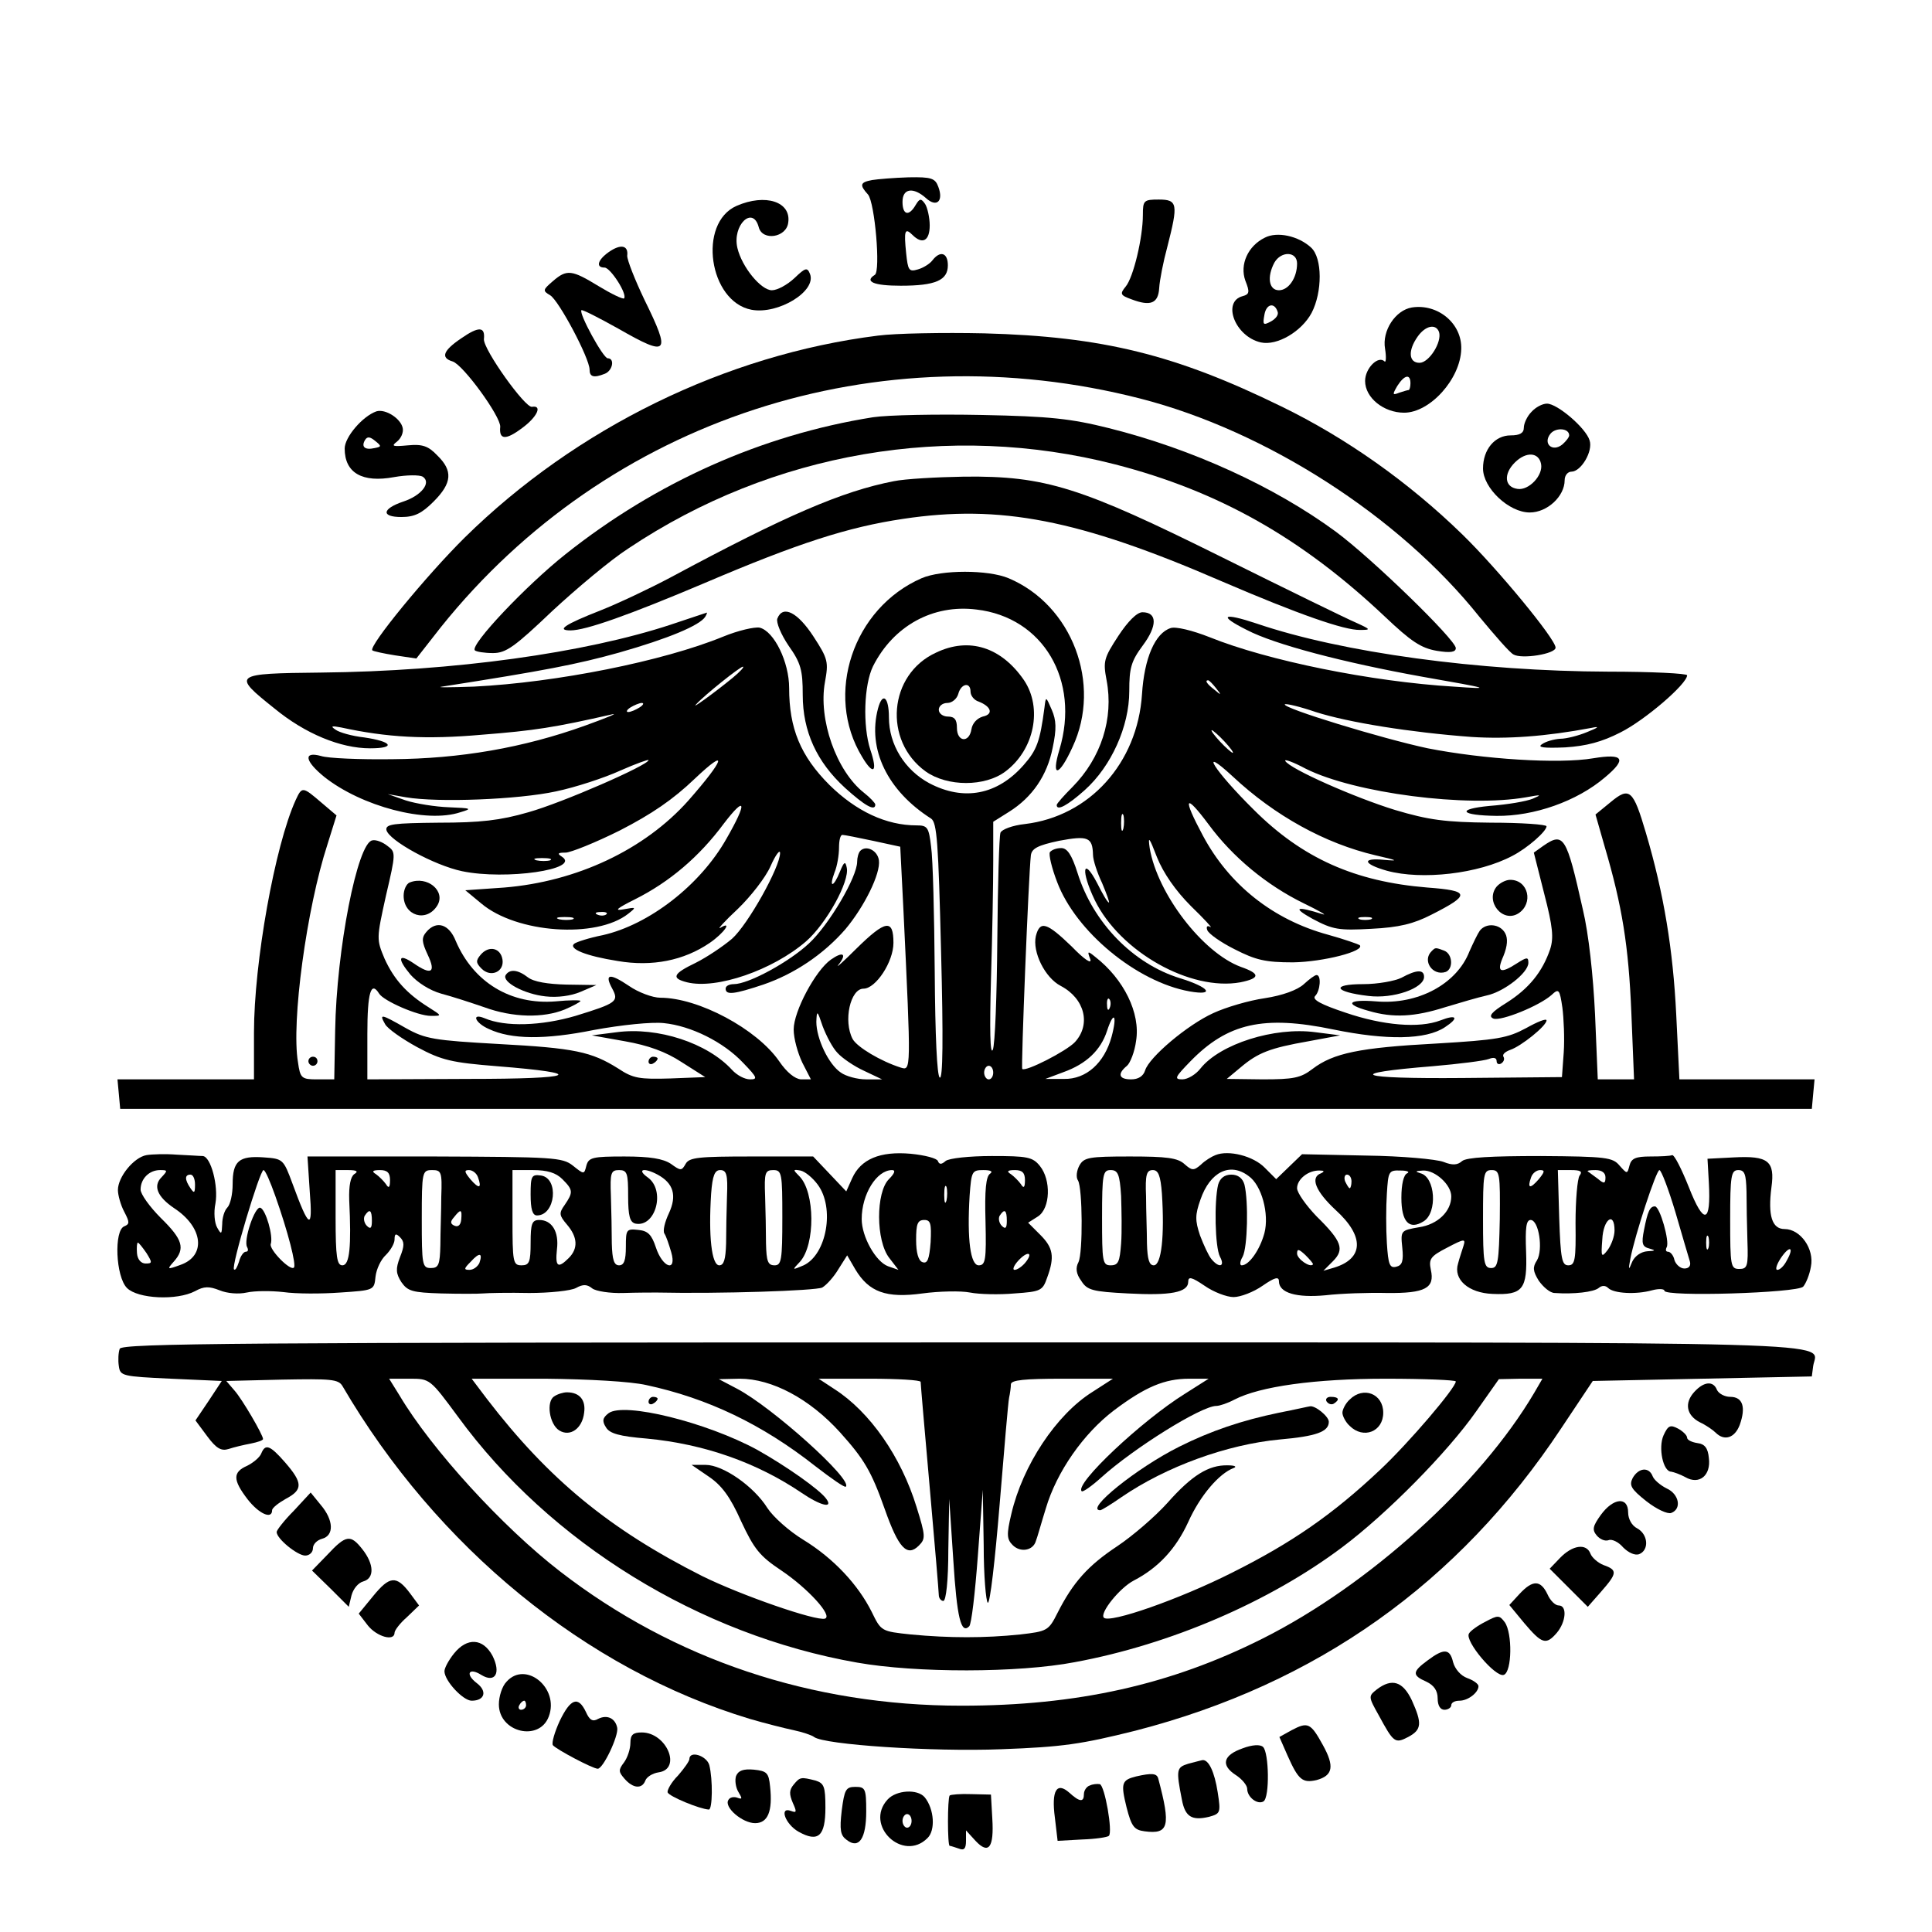 <?xml version="1.0" standalone="no"?>
<!DOCTYPE svg PUBLIC "-//W3C//DTD SVG 20010904//EN"
 "http://www.w3.org/TR/2001/REC-SVG-20010904/DTD/svg10.dtd">
<svg version="1.0" xmlns="http://www.w3.org/2000/svg"
 width="426pt" height="426pt" viewBox="0 0 426 426"
 preserveAspectRatio="xMidYMid meet">
<g transform="translate(0,426) scale(0.1,-0.1)"
fill="#000000" stroke="none">
<path d="M1923 3863 c-27 -5 -28 -11 -9 -32 15 -18 28 -169 15 -177 -24 -15
-2 -24 57 -24 77 0 104 12 104 45 0 28 -17 33 -34 11 -6 -8 -21 -17 -32 -20
-20 -6 -22 -2 -26 36 -5 49 -3 57 14 40 22 -22 38 -13 38 21 0 17 -5 39 -10
47 -9 13 -12 13 -21 -2 -15 -26 -29 -22 -29 7 0 30 24 33 52 8 23 -21 39 -7
27 25 -7 19 -15 22 -66 21 -32 -1 -68 -4 -80 -6z"/>
<path d="M1624 3806 c-86 -38 -61 -211 33 -229 59 -11 144 41 129 79 -6 15
-10 14 -34 -9 -16 -15 -38 -27 -50 -27 -24 0 -66 51 -76 93 -12 50 34 95 47
46 8 -31 61 -23 65 10 7 46 -50 65 -114 37z"/>
<path d="M2520 3786 c0 -50 -21 -138 -38 -158 -13 -16 -12 -19 13 -28 42 -16
59 -9 61 25 1 17 9 58 18 91 24 94 23 104 -19 104 -33 0 -35 -2 -35 -34z"/>
<path d="M2789 3736 c-37 -18 -56 -59 -43 -95 10 -25 9 -30 -6 -34 -46 -12
-17 -89 40 -102 36 -8 90 24 112 65 24 46 24 121 -1 144 -28 26 -75 36 -102
22z m71 -57 c0 -32 -19 -59 -40 -59 -22 0 -27 29 -10 61 15 26 50 25 50 -2z
m-43 -106 c3 -7 -4 -16 -15 -22 -17 -9 -18 -7 -14 15 4 24 22 28 29 7z"/>
<path d="M1342 3704 c-24 -17 -29 -34 -9 -34 13 0 51 -59 43 -68 -3 -2 -28 10
-56 27 -59 36 -70 38 -101 11 -22 -19 -23 -21 -6 -31 19 -11 87 -139 87 -164
0 -16 9 -19 34 -9 17 7 22 34 6 34 -10 0 -64 99 -58 106 2 2 39 -17 82 -41
110 -63 116 -56 57 64 -21 44 -38 87 -38 97 3 23 -14 27 -41 8z"/>
<path d="M3113 3582 c-36 -6 -66 -51 -59 -91 3 -18 2 -31 -1 -28 -14 14 -43
-15 -43 -43 0 -37 41 -70 86 -70 57 0 124 74 126 140 2 57 -52 101 -109 92z
m60 -54 c7 -22 -22 -68 -43 -68 -24 0 -26 27 -4 58 17 24 40 29 47 10z m-63
-113 c0 -8 -2 -15 -4 -15 -2 0 -12 -3 -21 -6 -15 -6 -15 -4 -4 15 16 25 29 27
29 6z"/>
<path d="M1017 3514 c-40 -27 -46 -43 -19 -51 23 -7 106 -121 105 -144 -3 -29
12 -30 48 -3 33 24 46 51 22 47 -15 -3 -107 126 -106 149 3 28 -11 29 -50 2z"/>
<path d="M1936 3520 c-336 -42 -666 -204 -911 -445 -84 -83 -213 -240 -204
-249 2 -2 25 -7 50 -11 l47 -7 54 69 c368 459 962 653 1543 504 276 -71 570
-259 747 -481 34 -41 67 -79 75 -83 18 -11 93 1 93 15 0 19 -129 175 -205 249
-118 115 -256 213 -400 283 -233 114 -394 154 -655 161 -91 2 -196 0 -234 -5z"/>
<path d="M3377 3352 c-10 -10 -17 -26 -17 -35 0 -12 -9 -17 -29 -17 -35 0 -61
-31 -61 -73 0 -43 57 -97 103 -97 39 0 77 36 77 71 0 11 7 19 15 19 21 0 48
45 40 69 -8 27 -71 81 -94 81 -10 0 -25 -8 -34 -18z m83 -52 c0 -4 -7 -13 -15
-20 -22 -18 -44 2 -26 24 12 14 41 12 41 -4z m-62 -63 c5 -25 -27 -59 -52 -55
-29 4 -31 33 -6 58 25 25 53 23 58 -3z"/>
<path d="M830 3353 c-31 -11 -70 -57 -70 -82 0 -54 39 -76 109 -63 28 5 56 5
63 1 20 -13 -3 -42 -43 -55 -47 -16 -49 -34 -4 -34 29 0 45 8 71 34 41 41 43
68 8 102 -20 21 -33 25 -65 22 -33 -3 -37 -2 -24 8 9 7 15 20 13 30 -4 21 -38
43 -58 37z m-4 -81 c-22 -5 -30 3 -21 18 5 8 11 7 22 -2 15 -12 14 -13 -1 -16z"/>
<path d="M1925 3340 c-245 -39 -478 -143 -678 -302 -87 -69 -211 -200 -200
-212 3 -3 21 -6 40 -6 29 0 48 14 131 93 54 50 129 113 168 138 317 212 707
279 1073 185 229 -59 412 -163 595 -336 57 -54 79 -69 114 -75 30 -5 42 -3 42
6 0 18 -185 198 -265 257 -135 99 -316 182 -500 228 -84 21 -130 26 -280 29
-99 2 -207 0 -240 -5z"/>
<path d="M1971 3199 c-114 -22 -239 -76 -492 -212 -47 -25 -117 -58 -155 -73
-79 -31 -98 -44 -66 -44 33 0 127 33 297 105 204 87 315 123 437 141 213 32
386 -1 700 -137 172 -74 273 -109 307 -108 24 0 24 1 -9 16 -19 8 -152 73
-295 144 -312 155 -390 180 -569 178 -61 -1 -131 -5 -155 -10z"/>
<path d="M2032 2985 c-151 -66 -215 -256 -131 -394 25 -42 35 -34 18 16 -17
53 -14 143 6 184 45 89 132 137 228 125 147 -17 229 -156 183 -309 -19 -63 -1
-60 29 6 65 139 -1 313 -141 372 -45 19 -148 19 -192 0z"/>
<path d="M1480 2883 c-191 -63 -480 -103 -772 -106 -195 -2 -197 -4 -103 -79
68 -56 146 -88 211 -88 58 0 49 15 -13 24 -27 3 -55 11 -63 17 -12 8 -9 9 12
5 101 -22 187 -27 311 -16 115 9 160 16 287 45 14 3 -13 -8 -60 -25 -136 -49
-276 -73 -425 -74 -71 -1 -142 2 -157 7 -40 11 -36 -11 7 -46 82 -65 225 -103
300 -78 27 8 25 9 -25 11 -30 1 -73 8 -95 15 l-40 14 40 -7 c71 -12 248 -5
331 13 43 9 107 30 142 46 34 15 62 25 62 23 0 -11 -190 -94 -265 -115 -62
-18 -106 -23 -198 -23 -99 -1 -117 -3 -115 -16 5 -23 105 -78 167 -91 96 -20
263 4 220 32 -11 7 -9 9 8 9 11 0 66 22 120 49 70 36 117 68 165 114 75 71 66
43 -14 -48 -97 -109 -247 -179 -406 -192 l-86 -6 35 -29 c78 -66 254 -78 324
-23 19 15 18 15 -10 10 -22 -4 -15 2 25 22 76 38 142 94 196 167 49 64 52 47
6 -33 -58 -103 -171 -190 -273 -213 -30 -6 -58 -15 -63 -19 -13 -11 26 -27 96
-38 76 -13 146 1 203 40 32 22 51 50 23 33 -7 -4 10 15 39 42 28 27 61 69 72
94 11 25 21 38 21 29 0 -31 -71 -158 -106 -189 -20 -17 -56 -41 -80 -53 -50
-24 -55 -34 -19 -43 65 -16 189 27 262 90 45 39 97 133 90 163 -3 15 -6 13
-15 -9 -14 -35 -25 -37 -12 -2 6 14 10 39 10 55 0 16 3 29 8 28 4 0 34 -6 67
-13 l60 -13 7 -139 c17 -358 17 -355 -6 -348 -44 14 -96 45 -106 63 -21 40 -5
111 24 111 27 0 66 59 66 101 0 53 -17 51 -82 -13 -29 -29 -47 -45 -39 -35 19
24 10 30 -17 11 -34 -24 -82 -114 -82 -154 0 -20 9 -52 19 -73 l19 -37 -22 0
c-13 1 -31 15 -48 40 -49 71 -178 140 -262 140 -17 0 -49 12 -69 26 -43 29
-55 27 -37 -6 15 -28 10 -32 -81 -60 -75 -22 -155 -25 -201 -5 -30 12 -20 -11
10 -24 49 -23 123 -24 232 -2 60 11 127 18 154 15 59 -6 131 -41 175 -88 31
-32 32 -36 15 -36 -12 0 -29 9 -40 21 -54 59 -163 95 -254 83 l-55 -7 73 -13
c51 -9 90 -23 125 -46 l52 -33 -77 -3 c-68 -2 -82 0 -115 22 -59 37 -96 45
-264 54 -142 8 -161 11 -204 35 -56 32 -59 32 -46 9 5 -10 38 -33 71 -51 54
-29 76 -34 176 -42 201 -16 176 -28 -63 -28 l-223 -1 0 100 c0 92 8 118 26 89
10 -16 85 -49 114 -49 25 0 25 0 -5 19 -48 30 -76 61 -97 107 -18 43 -18 44 3
139 22 94 22 96 3 110 -10 8 -25 14 -33 12 -33 -5 -79 -241 -82 -419 l-2 -108
-37 0 c-35 0 -38 2 -43 38 -15 88 19 339 65 480 l20 64 -33 28 c-42 36 -43 36
-57 6 -46 -101 -92 -359 -92 -513 l0 -103 -151 0 -150 0 3 -32 3 -33 1865 0
1865 0 3 33 3 32 -149 0 -149 0 -7 143 c-7 142 -27 266 -67 401 -28 95 -36
102 -78 67 l-33 -27 20 -70 c39 -132 53 -220 59 -366 l6 -148 -40 0 -40 0 -6
143 c-4 85 -14 178 -27 232 -36 161 -42 171 -87 140 l-21 -15 23 -91 c19 -73
21 -97 13 -122 -17 -50 -47 -87 -96 -118 -34 -21 -41 -30 -29 -35 17 -6 101
28 128 52 16 15 18 13 24 -28 3 -23 5 -68 3 -98 l-4 -55 -219 -2 c-235 -2
-264 10 -66 26 58 5 114 12 124 16 10 4 17 3 17 -5 0 -6 5 -8 10 -5 6 4 8 10
5 15 -3 5 4 11 15 15 24 8 80 53 80 65 0 5 -20 -3 -45 -17 -41 -22 -63 -26
-198 -34 -169 -9 -227 -21 -273 -56 -26 -20 -42 -23 -110 -23 l-79 1 30 25
c39 33 65 43 150 58 l70 13 -55 7 c-90 12 -210 -26 -253 -80 -10 -13 -28 -24
-40 -24 -19 0 -16 5 18 40 82 84 161 102 315 70 117 -24 204 -23 246 5 32 21
26 29 -10 15 -47 -18 -127 -11 -209 17 -54 18 -75 29 -67 37 11 11 14 46 3 46
-4 0 -16 -9 -28 -20 -14 -13 -47 -25 -86 -31 -35 -5 -86 -20 -114 -33 -57 -26
-141 -97 -150 -126 -4 -13 -15 -20 -31 -20 -27 0 -31 12 -9 30 7 6 17 31 20
55 10 61 -27 136 -90 185 -17 14 -18 13 -11 -5 4 -12 -13 -1 -41 28 -55 53
-70 58 -79 23 -8 -35 20 -92 55 -110 53 -28 67 -85 31 -124 -19 -20 -109 -66
-116 -59 -3 3 14 428 19 471 2 15 15 22 62 32 64 12 74 8 75 -31 0 -11 9 -39
20 -62 10 -24 17 -43 15 -43 -3 0 -14 19 -26 43 -32 61 -36 26 -5 -38 56 -114
211 -201 321 -181 44 9 44 19 1 34 -84 31 -184 161 -201 262 -4 28 -1 24 16
-20 14 -35 41 -74 75 -108 30 -29 49 -50 43 -46 -7 4 -10 1 -7 -7 3 -8 30 -27
60 -42 47 -24 68 -29 129 -29 67 1 160 25 147 38 -3 2 -34 13 -70 23 -121 33
-218 110 -276 219 -45 84 -40 95 13 24 53 -72 128 -134 210 -174 33 -16 52
-27 42 -24 -60 19 -68 15 -23 -10 45 -24 58 -26 130 -22 61 3 93 11 132 31 87
44 86 53 -9 60 -159 13 -275 64 -383 172 -86 85 -124 145 -46 73 93 -87 204
-148 315 -174 48 -11 53 -13 19 -10 -50 5 -47 -9 6 -24 77 -21 202 -7 277 33
33 17 75 54 75 65 0 4 -55 8 -123 8 -101 1 -137 6 -211 28 -88 27 -231 90
-242 108 -3 5 17 -2 45 -17 108 -54 356 -86 486 -63 33 6 36 6 15 -3 -14 -6
-56 -13 -95 -16 -75 -7 -66 -21 15 -22 82 -1 177 32 239 85 49 41 41 53 -26
42 -76 -13 -243 -2 -365 22 -99 21 -322 89 -315 97 3 2 33 -5 68 -17 72 -23
209 -45 344 -55 78 -5 163 1 264 20 19 4 16 1 -9 -9 -19 -8 -46 -15 -60 -15
-14 -1 -32 -6 -40 -12 -11 -7 3 -9 51 -7 47 3 81 12 122 33 54 27 147 107 147
126 0 4 -78 8 -174 8 -285 1 -587 42 -775 106 -75 25 -86 18 -22 -14 61 -32
214 -72 386 -103 154 -27 156 -28 70 -22 -181 11 -409 57 -538 109 -38 15 -75
24 -86 20 -34 -11 -58 -66 -63 -146 -10 -152 -116 -269 -258 -286 -28 -3 -51
-12 -54 -19 -3 -8 -6 -114 -7 -236 -1 -123 -5 -232 -10 -243 -6 -12 -7 46 -4
155 3 96 5 214 5 262 l0 86 35 22 c51 32 84 80 96 141 9 42 8 61 -2 84 -13 30
-13 30 -16 5 -10 -76 -17 -94 -46 -127 -58 -66 -132 -80 -208 -40 -54 29 -89
85 -89 145 0 45 -14 57 -24 20 -24 -90 21 -182 117 -243 13 -9 16 -52 22 -294
5 -191 4 -282 -3 -277 -6 4 -10 92 -11 233 -1 126 -4 249 -8 276 -5 43 -8 47
-32 47 -67 0 -133 31 -192 89 -64 64 -89 125 -89 214 0 57 -33 125 -65 133
-11 2 -47 -6 -81 -20 -132 -54 -367 -101 -549 -110 -55 -2 -86 -2 -70 0 224
35 297 49 390 75 109 31 178 60 190 79 3 5 5 10 3 9 -2 -1 -37 -12 -78 -26z
m135 -118 c-39 -32 -93 -71 -80 -58 19 21 97 83 103 83 4 0 -6 -11 -23 -25z
m1066 -22 c13 -16 12 -17 -3 -4 -17 13 -22 21 -14 21 2 0 10 -8 17 -17z
m-1271 -43 c-8 -5 -19 -10 -25 -10 -5 0 -3 5 5 10 8 5 20 10 25 10 6 0 3 -5
-5 -10z m1290 -75 c13 -14 21 -25 18 -25 -2 0 -15 11 -28 25 -13 14 -21 25
-18 25 2 0 15 -11 28 -25z m-223 -192 c-3 -10 -5 -4 -5 12 0 17 2 24 5 18 2
-7 2 -21 0 -30z m-1264 -70 c-7 -2 -21 -2 -30 0 -10 3 -4 5 12 5 17 0 24 -2
18 -5z m124 -119 c-3 -3 -12 -4 -19 -1 -8 3 -5 6 6 6 11 1 17 -2 13 -5z m-74
-11 c-7 -2 -21 -2 -30 0 -10 3 -4 5 12 5 17 0 24 -2 18 -5z m1760 0 c-7 -2
-19 -2 -25 0 -7 3 -2 5 12 5 14 0 19 -2 13 -5z m-576 -195 c-3 -8 -6 -5 -6 6
-1 11 2 17 5 13 3 -3 4 -12 1 -19z m-600 -100 c10 -11 36 -29 58 -39 l40 -19
-35 0 c-20 0 -45 7 -56 15 -27 18 -54 75 -54 112 1 26 2 26 14 -10 8 -21 22
-48 33 -59z m604 36 c-16 -58 -56 -94 -105 -93 l-41 0 40 15 c50 18 82 48 96
91 15 46 23 35 10 -13z m-261 -79 c0 -8 -4 -15 -10 -15 -5 0 -10 7 -10 15 0 8
5 15 10 15 6 0 10 -7 10 -15z"/>
<path d="M1714 2896 c-3 -8 8 -35 25 -60 27 -38 31 -54 31 -108 0 -81 31 -148
93 -205 43 -39 67 -53 67 -37 0 3 -11 15 -25 26 -61 48 -101 162 -86 244 8 44
7 51 -25 100 -35 54 -68 71 -80 40z"/>
<path d="M2466 2858 c-32 -49 -34 -56 -26 -98 16 -84 -12 -171 -75 -235 -19
-19 -35 -37 -35 -40 0 -14 24 -1 62 33 58 52 98 140 98 218 0 51 4 66 30 101
32 43 32 73 -1 73 -12 0 -32 -20 -53 -52z"/>
<path d="M2064 2821 c-105 -48 -117 -194 -23 -262 48 -34 131 -34 176 0 64 48
82 140 41 201 -50 73 -121 96 -194 61z m76 -86 c0 -9 8 -19 18 -22 28 -11 33
-28 9 -33 -13 -4 -23 -15 -25 -28 -5 -31 -32 -28 -32 3 0 18 -5 25 -20 25 -11
0 -20 7 -20 15 0 8 8 15 19 15 10 0 21 9 24 20 6 23 27 27 27 5z"/>
<path d="M1897 2384 c-4 -4 -7 -15 -7 -24 0 -34 -62 -139 -106 -180 -45 -42
-134 -90 -166 -90 -10 0 -18 -4 -18 -10 0 -15 20 -12 83 9 70 24 134 68 181
122 42 50 78 123 74 152 -3 22 -28 34 -41 21z"/>
<path d="M2315 2381 c-3 -5 4 -35 16 -66 41 -109 175 -220 292 -241 57 -10 44
9 -21 29 -104 32 -192 123 -226 232 -13 41 -23 55 -36 55 -11 0 -21 -4 -25 -9z"/>
<path d="M903 2314 c-7 -3 -13 -16 -13 -29 0 -44 50 -60 74 -22 20 32 -22 67
-61 51z"/>
<path d="M3300 2305 c-26 -32 13 -81 48 -59 34 22 22 74 -18 74 -10 0 -23 -7
-30 -15z"/>
<path d="M940 2205 c-11 -13 -10 -22 3 -50 19 -40 8 -46 -31 -19 -34 23 -37
11 -7 -25 16 -18 43 -35 68 -42 23 -6 66 -20 95 -30 63 -23 130 -24 177 -5 19
8 35 17 35 19 0 2 -25 2 -55 -1 -99 -8 -181 42 -220 133 -15 38 -43 46 -65 20z"/>
<path d="M3263 2208 c-5 -7 -15 -28 -23 -46 -28 -72 -114 -118 -206 -110 -62
5 -71 -6 -16 -21 54 -16 102 -13 168 8 33 10 74 22 92 26 38 8 92 50 92 72 0
13 -3 13 -25 -1 -37 -24 -46 -20 -30 16 9 22 10 39 4 50 -11 21 -42 24 -56 6z"/>
<path d="M1060 2155 c-11 -13 -11 -18 2 -31 20 -20 50 -7 46 20 -4 26 -30 32
-48 11z"/>
<path d="M3157 2163 c-22 -21 2 -56 31 -46 17 7 15 40 -4 47 -19 7 -19 7 -27
-1z"/>
<path d="M1115 2110 c-9 -15 41 -42 88 -47 26 -3 56 1 77 10 l35 15 -66 1
c-41 1 -72 6 -85 16 -22 17 -40 19 -49 5z"/>
<path d="M3090 2104 c-14 -7 -52 -14 -84 -14 -72 0 -65 -17 11 -26 55 -7 123
17 123 42 0 17 -17 16 -50 -2z"/>
<path d="M680 1920 c0 -5 5 -10 10 -10 6 0 10 5 10 10 0 6 -4 10 -10 10 -5 0
-10 -4 -10 -10z"/>
<path d="M1430 1919 c0 -5 5 -7 10 -4 6 3 10 8 10 11 0 2 -4 4 -10 4 -5 0 -10
-5 -10 -11z"/>
<path d="M323 1713 c-28 -5 -63 -48 -63 -77 0 -11 6 -33 14 -48 12 -23 12 -27
0 -32 -23 -9 -19 -111 6 -136 24 -24 110 -28 150 -7 20 11 31 11 54 2 17 -7
42 -9 60 -5 18 4 54 4 81 1 28 -4 84 -4 125 -1 75 5 75 5 78 35 2 17 12 38 23
48 10 10 19 25 19 34 0 13 3 14 12 5 10 -10 10 -19 0 -44 -10 -26 -9 -36 3
-55 14 -20 24 -23 88 -25 39 -1 81 -1 92 0 11 1 57 2 102 1 45 0 92 5 103 11
16 9 25 8 36 -1 8 -6 39 -11 69 -10 30 1 63 1 73 1 140 -3 350 4 365 11 10 6
26 24 36 41 l19 30 18 -31 c30 -50 68 -64 148 -53 37 5 85 6 105 2 20 -4 65
-5 98 -2 58 4 62 6 72 35 17 46 13 66 -15 94 l-27 27 22 14 c27 18 29 80 4
111 -16 20 -28 22 -106 22 -50 0 -95 -5 -102 -11 -9 -8 -14 -8 -17 0 -2 6 -29
13 -60 16 -68 6 -110 -12 -129 -54 l-13 -29 -36 38 -37 39 -136 0 c-116 0
-137 -2 -145 -16 -9 -16 -11 -16 -33 0 -17 11 -45 16 -102 16 -70 0 -79 -2
-84 -20 -5 -20 -5 -20 -30 0 -23 18 -43 19 -305 20 l-280 0 5 -77 c7 -87 -1
-84 -38 17 -20 54 -21 55 -63 58 -55 4 -69 -8 -69 -59 0 -22 -5 -45 -12 -52
-6 -6 -11 -22 -11 -36 -1 -23 -2 -24 -11 -8 -6 10 -8 34 -4 53 7 39 -10 104
-28 105 -7 0 -32 2 -57 3 -25 2 -55 1 -67 -1z m33 -49 c-19 -19 -9 -43 28 -68
64 -42 71 -105 14 -125 -30 -11 -30 -10 -15 7 26 29 20 49 -28 96 -25 25 -45
53 -45 63 0 24 19 43 43 43 17 0 17 -1 3 -16z m251 -41 c28 -79 47 -153 41
-158 -8 -8 -55 40 -51 52 6 17 -11 76 -23 80 -12 4 -38 -73 -29 -87 3 -6 2
-10 -3 -10 -5 0 -12 -10 -15 -22 -4 -12 -8 -20 -11 -17 -7 6 57 219 65 219 4
0 15 -26 26 -57z m174 48 c-8 -6 -12 -25 -11 -57 5 -103 1 -144 -15 -144 -12
0 -15 18 -15 105 l0 105 28 0 c19 0 23 -3 13 -9z m79 -13 c0 -17 -3 -19 -9 -9
-5 7 -15 17 -22 22 -10 6 -8 9 9 9 16 0 22 -6 22 -22z m113 -36 c0 -31 -2 -80
-2 -107 -1 -44 -4 -51 -21 -51 -19 0 -20 7 -20 108 0 105 1 108 23 108 20 0
22 -4 20 -58z m81 42 c9 -25 2 -26 -17 -4 -13 16 -14 20 -3 20 8 0 17 -7 20
-16z m186 -4 c24 -24 24 -29 5 -57 -13 -18 -12 -23 5 -43 24 -28 25 -53 4 -74
-24 -24 -30 -19 -26 19 5 39 -11 65 -39 65 -16 0 -19 -8 -19 -50 0 -43 -3 -50
-20 -50 -19 0 -20 7 -20 105 l0 105 45 0 c32 0 51 -6 65 -20z m145 -37 c0 -45
4 -58 16 -61 45 -9 67 74 27 102 -25 18 -8 22 22 6 35 -19 43 -46 25 -85 -9
-19 -14 -39 -10 -45 4 -6 10 -24 15 -41 13 -45 -19 -35 -34 11 -9 27 -17 36
-38 38 -27 3 -28 1 -28 -37 0 -30 -4 -41 -15 -41 -11 0 -15 12 -16 48 0 26 -1
73 -2 105 -2 51 0 57 18 57 18 0 20 -7 20 -57z m218 0 c-1 -32 -2 -79 -2 -105
-1 -35 -5 -48 -15 -48 -17 0 -24 65 -18 158 3 40 8 52 20 52 14 0 17 -10 15
-57z m122 -48 c0 -93 -2 -105 -17 -105 -15 0 -18 9 -19 48 0 26 -1 73 -2 105
-2 51 0 57 18 57 19 0 20 -7 20 -105z m78 73 c38 -51 20 -154 -31 -178 -26
-11 -26 -11 -8 8 34 38 33 153 -1 188 -15 15 -15 16 2 13 10 -2 27 -16 38 -31z
m157 12 c-29 -29 -29 -136 1 -174 l20 -26 -23 8 c-27 10 -58 65 -58 104 0 55
33 108 67 108 8 0 6 -7 -7 -20z m223 12 c-9 -6 -12 -36 -10 -105 2 -85 0 -97
-15 -97 -18 0 -26 56 -20 154 4 53 5 56 30 56 17 0 22 -3 15 -8z m77 -14 c0
-17 -3 -19 -9 -9 -5 7 -15 17 -22 22 -10 6 -8 9 9 9 16 0 22 -6 22 -22z
m-1830 -10 c0 -19 -2 -20 -10 -8 -13 19 -13 30 0 30 6 0 10 -10 10 -22z m1657
-35 c-3 -10 -5 -4 -5 12 0 17 2 24 5 18 2 -7 2 -21 0 -30z m-1267 -45 c0 -16
-3 -19 -11 -11 -6 6 -8 16 -5 22 11 17 16 13 16 -11z m197 3 c-1 -11 -6 -17
-14 -14 -10 4 -11 9 -2 19 15 19 18 18 16 -5z m1203 -3 c0 -16 -3 -19 -11 -11
-6 6 -8 16 -5 22 11 17 16 13 16 -11z m-168 -47 c-3 -38 -7 -48 -18 -44 -9 3
-14 21 -14 49 0 35 3 44 18 44 14 0 16 -8 14 -49z m-1729 -24 c13 -21 13 -23
-2 -23 -10 0 -18 9 -19 23 -1 13 0 23 2 23 2 0 10 -10 19 -23z m734 -22 c-4
-8 -13 -15 -22 -15 -13 0 -12 3 3 18 19 21 27 20 19 -3z m1203 0 c-7 -8 -17
-15 -23 -15 -5 0 -2 9 8 20 21 23 35 19 15 -5z"/>
<path d="M1170 1626 c0 -32 4 -46 14 -46 41 0 49 82 9 88 -21 3 -23 -1 -23
-42z"/>
<path d="M2680 1713 c-8 -3 -23 -12 -32 -21 -16 -14 -20 -13 -36 1 -15 14 -40
17 -120 17 -91 0 -102 -2 -112 -20 -6 -11 -8 -26 -3 -33 10 -17 11 -159 1
-180 -7 -13 -5 -26 6 -41 13 -21 25 -24 103 -28 94 -5 133 2 133 26 0 12 8 10
36 -9 20 -14 49 -25 64 -25 15 0 44 11 64 25 26 18 36 21 36 10 0 -26 39 -37
103 -31 34 4 95 6 135 5 85 -1 106 11 97 51 -5 24 -1 30 36 49 38 20 41 20 36
4 -3 -10 -9 -27 -12 -39 -11 -35 23 -65 76 -67 67 -3 77 10 74 93 -2 52 0 70
10 70 18 0 28 -65 14 -89 -10 -15 -9 -24 4 -45 10 -14 25 -27 35 -27 42 -3 86
2 97 11 7 6 15 6 21 0 12 -12 61 -15 97 -5 15 4 27 3 27 -1 0 -14 293 -5 306
9 6 7 14 26 17 44 8 39 -23 83 -58 83 -28 0 -37 30 -29 92 8 58 -7 70 -83 66
l-58 -3 3 -53 c5 -90 -11 -94 -44 -10 -16 40 -32 72 -37 71 -4 -2 -25 -3 -48
-3 -32 0 -42 -4 -46 -20 -5 -19 -5 -19 -22 0 -15 18 -29 20 -174 21 -109 0
-163 -3 -173 -11 -10 -9 -21 -10 -41 -2 -16 6 -92 13 -170 14 l-142 3 -28 -27
-29 -28 -25 25 c-25 26 -80 40 -109 28z m-208 -90 c1 -32 2 -79 0 -105 -3 -40
-6 -48 -23 -48 -18 0 -19 8 -19 105 0 97 2 105 19 105 16 0 20 -9 23 -57z m90
5 c6 -93 -1 -158 -18 -158 -10 0 -14 13 -15 48 0 26 -2 73 -2 104 -2 48 1 58
15 58 12 0 17 -12 20 -52z m191 39 c29 -20 46 -84 35 -126 -10 -37 -34 -71
-50 -71 -5 0 -4 9 2 19 11 21 13 122 4 159 -4 14 -14 22 -29 22 -15 0 -25 -8
-29 -22 -9 -37 -7 -138 4 -159 12 -22 -2 -26 -19 -5 -6 7 -17 31 -25 52 -11
33 -11 45 1 79 21 61 65 83 106 52z m160 6 c-25 -9 -12 -40 32 -81 64 -58 62
-107 -3 -127 l-24 -7 21 21 c26 26 20 44 -36 99 -23 24 -43 52 -43 62 0 20 25
40 50 39 10 0 11 -2 3 -6z m190 0 c-8 -3 -13 -24 -13 -54 0 -53 17 -72 49 -52
31 19 26 98 -7 106 -13 4 -11 5 6 6 26 1 62 -31 62 -57 0 -33 -30 -62 -71 -68
-40 -7 -41 -7 -37 -45 3 -29 0 -39 -13 -42 -15 -4 -18 5 -21 52 -2 31 -2 80 0
109 3 49 4 52 30 51 15 0 21 -3 15 -6z m204 -101 c-2 -95 -4 -108 -19 -108
-16 0 -18 12 -18 108 0 100 1 108 19 108 18 0 19 -8 18 -108z m86 88 c-19 -22
-26 -21 -17 4 3 9 12 16 20 16 11 0 10 -4 -3 -20z m90 8 c-5 -7 -9 -55 -9
-105 1 -81 -1 -93 -16 -93 -14 0 -17 14 -20 105 l-3 105 29 0 c21 0 26 -3 19
-12z m57 -4 c0 -14 -3 -15 -17 -3 -10 7 -20 15 -22 16 -2 2 5 3 17 3 14 0 22
-6 22 -16z m154 -76 c15 -51 29 -100 32 -109 3 -10 -2 -16 -12 -16 -9 0 -19 9
-22 19 -2 10 -9 18 -14 18 -5 0 -6 4 -3 10 7 12 -15 90 -26 90 -11 0 -16 -11
-24 -52 -6 -30 -4 -37 12 -41 14 -4 14 -5 -5 -6 -13 -1 -27 -10 -33 -23 -8
-20 -9 -19 -4 7 10 52 57 195 64 195 4 0 20 -42 35 -92z m157 45 c0 -27 1 -76
2 -109 2 -56 0 -62 -18 -62 -19 0 -20 7 -20 109 0 97 2 109 18 109 14 0 17 -9
18 -47z m-871 22 c0 -8 -2 -15 -4 -15 -2 0 -6 7 -10 15 -3 8 -1 15 4 15 6 0
10 -7 10 -15z m580 -108 c0 -13 -7 -32 -15 -43 -14 -18 -15 -16 -12 23 2 45
27 63 27 20z m207 -39 c-3 -7 -5 -2 -5 12 0 14 2 19 5 13 2 -7 2 -19 0 -25z
m-872 -36 c-6 -8 -35 12 -35 24 0 11 4 10 18 -3 10 -10 18 -19 17 -21z m1045
9 c-6 -12 -15 -21 -21 -21 -5 0 -2 11 7 25 20 30 31 26 14 -4z"/>
<path d="M264 1286 c-3 -8 -4 -25 -2 -38 3 -22 7 -23 115 -28 l112 -5 -29 -44
-29 -43 26 -35 c20 -27 31 -33 47 -28 12 4 33 9 49 12 15 3 27 7 27 10 0 9
-46 88 -63 107 l-18 21 123 3 c107 2 124 1 133 -14 208 -356 537 -625 898
-734 34 -10 78 -21 97 -25 19 -4 40 -11 45 -15 22 -17 260 -33 413 -27 135 5
176 11 296 41 399 103 712 325 938 666 l70 105 242 5 241 5 3 23 c8 55 133 52
-1874 52 -1602 0 -1855 -2 -1860 -14z m746 -150 c203 -278 532 -481 880 -542
130 -23 355 -23 480 1 211 39 429 133 589 253 99 74 233 210 296 300 l50 71
48 1 48 0 -18 -31 c-119 -202 -364 -424 -599 -542 -203 -102 -409 -148 -664
-148 -331 0 -634 102 -885 296 -127 98 -284 270 -354 388 l-23 37 45 0 c45 0
45 0 107 -84z m415 70 c135 -29 255 -86 373 -179 35 -27 65 -48 67 -45 16 15
-162 175 -240 216 l-40 21 46 1 c71 0 154 -44 221 -118 53 -59 69 -85 99 -170
30 -85 49 -106 75 -80 15 15 15 21 -5 85 -34 111 -103 210 -181 260 l-35 23
113 0 c61 0 112 -3 112 -7 0 -5 9 -109 20 -233 11 -124 20 -231 20 -237 0 -7
5 -13 10 -13 6 0 11 45 11 113 l2 112 9 -135 c8 -127 17 -164 35 -146 5 4 13
74 19 154 l11 147 2 -122 c0 -67 5 -124 9 -127 5 -3 16 94 26 215 10 121 19
228 21 237 2 9 4 23 4 30 1 9 30 12 113 12 l112 0 -45 -29 c-80 -50 -154 -162
-179 -269 -11 -46 -10 -56 3 -69 17 -17 45 -12 51 9 3 7 12 40 22 72 24 81 83
165 150 216 69 52 112 70 166 70 l43 0 -52 -33 c-95 -59 -244 -199 -228 -215
2 -3 22 11 43 30 72 65 221 158 254 158 7 0 25 6 40 14 56 29 177 46 334 46
85 0 154 -3 154 -6 0 -14 -104 -136 -167 -195 -105 -99 -195 -161 -327 -227
-115 -58 -269 -112 -282 -99 -10 10 35 66 66 82 54 28 93 70 120 129 26 58 68
107 100 119 8 3 3 6 -13 6 -42 1 -79 -22 -133 -83 -27 -30 -77 -73 -110 -95
-65 -43 -98 -80 -132 -147 -20 -40 -23 -41 -83 -48 -78 -8 -155 -8 -240 0 -66
7 -66 7 -87 50 -30 60 -84 118 -151 159 -31 19 -66 50 -79 70 -30 48 -98 95
-136 95 l-31 0 38 -26 c28 -19 47 -44 71 -98 29 -62 41 -77 89 -109 58 -39
114 -100 96 -106 -19 -6 -184 51 -271 94 -204 103 -338 213 -474 390 l-34 45
163 0 c94 -1 187 -6 222 -14z"/>
<path d="M1222 1181 c-18 -11 -11 -61 11 -75 24 -15 51 4 55 39 4 28 -10 45
-38 45 -8 0 -21 -4 -28 -9z"/>
<path d="M2976 1174 c-9 -8 -16 -22 -16 -29 0 -7 7 -21 16 -29 30 -30 74 -13
74 29 0 42 -44 59 -74 29z"/>
<path d="M1430 1169 c0 -5 5 -7 10 -4 6 3 10 8 10 11 0 2 -4 4 -10 4 -5 0 -10
-5 -10 -11z"/>
<path d="M2925 1170 c4 -6 11 -8 16 -5 14 9 11 15 -7 15 -8 0 -12 -5 -9 -10z"/>
<path d="M1342 1144 c-13 -10 -15 -17 -6 -31 8 -14 30 -20 90 -25 127 -12 243
-53 342 -120 41 -28 70 -35 54 -13 -14 20 -88 72 -152 108 -112 61 -294 106
-328 81z"/>
<path d="M2820 1145 c-82 -17 -150 -40 -220 -75 -94 -47 -209 -140 -174 -140
3 0 24 13 47 29 98 67 232 116 349 127 80 7 108 17 108 39 0 12 -31 37 -42 34
-2 0 -32 -7 -68 -14z"/>
<path d="M3736 1191 c-23 -25 -17 -52 12 -67 13 -6 29 -17 35 -23 19 -19 42
-12 53 17 14 39 7 62 -21 62 -12 0 -25 7 -29 15 -8 21 -29 19 -50 -4z"/>
<path d="M3668 1095 c-12 -27 -1 -80 17 -80 6 -1 20 -6 31 -12 31 -18 57 4 52
42 -2 22 -9 31 -25 33 -13 2 -23 7 -23 12 0 5 -9 14 -20 20 -17 9 -22 7 -32
-15z"/>
<path d="M576 1055 c-3 -8 -17 -20 -31 -27 -32 -14 -32 -31 1 -74 25 -32 54
-45 54 -24 0 5 14 16 30 25 38 20 38 35 -1 80 -34 39 -44 42 -53 20z"/>
<path d="M3600 1001 c-8 -16 -4 -24 30 -51 23 -18 47 -29 55 -26 24 9 17 42
-10 54 -14 7 -28 19 -31 27 -8 21 -31 19 -44 -4z"/>
<path d="M648 929 c-21 -21 -38 -43 -38 -47 0 -15 46 -52 63 -52 9 0 17 7 17
16 0 9 9 18 20 21 27 7 26 41 -3 75 l-22 27 -37 -40z"/>
<path d="M3530 920 c-18 -25 -20 -33 -9 -46 7 -8 18 -13 26 -10 7 3 22 -4 32
-16 12 -12 26 -18 35 -15 23 9 20 44 -4 57 -12 6 -20 21 -20 35 0 36 -33 32
-60 -5z"/>
<path d="M722 832 l-34 -35 41 -40 40 -40 6 25 c4 15 15 28 26 31 25 7 24 38
-2 71 -26 33 -36 32 -77 -12z"/>
<path d="M3440 825 l-23 -24 42 -42 42 -42 29 33 c36 41 37 48 6 59 -13 5 -26
17 -29 25 -9 24 -40 19 -67 -9z"/>
<path d="M823 741 l-32 -39 20 -26 c20 -25 59 -36 59 -16 0 5 12 21 27 34 l27
26 -20 27 c-30 40 -45 38 -81 -6z"/>
<path d="M3351 746 l-23 -25 33 -40 c39 -46 48 -49 72 -21 20 24 23 60 4 60
-8 0 -19 11 -25 25 -15 31 -32 32 -61 1z"/>
<path d="M3275 684 c-16 -8 -33 -20 -36 -26 -10 -16 59 -98 77 -91 18 7 19 92
2 116 -12 16 -15 16 -43 1z"/>
<path d="M1001 614 c-12 -15 -21 -32 -21 -39 0 -21 41 -65 60 -65 29 0 35 21
11 39 -26 20 -17 35 10 18 31 -19 44 4 25 42 -21 39 -56 41 -85 5z"/>
<path d="M3148 599 c-34 -25 -35 -33 -3 -47 17 -8 25 -20 25 -37 0 -16 6 -25
15 -25 8 0 15 5 15 10 0 6 8 10 18 10 19 0 42 18 42 32 0 5 -11 13 -25 18 -14
5 -27 20 -31 35 -7 30 -20 31 -56 4z"/>
<path d="M1117 552 c-10 -10 -17 -33 -17 -50 0 -62 89 -83 110 -27 24 63 -51
124 -93 77z m43 -52 c0 -5 -5 -10 -11 -10 -5 0 -7 5 -4 10 3 6 8 10 11 10 2 0
4 -4 4 -10z"/>
<path d="M3036 535 c-19 -15 -19 -16 4 -57 33 -61 36 -63 65 -48 30 16 31 30
8 81 -20 42 -44 49 -77 24z"/>
<path d="M1234 465 c-11 -24 -18 -48 -15 -53 7 -9 88 -52 99 -52 12 0 46 72
43 90 -4 21 -22 30 -42 20 -12 -7 -19 -3 -27 15 -17 36 -34 30 -58 -20z"/>
<path d="M2848 445 l-27 -15 18 -41 c24 -54 33 -61 64 -54 36 10 40 30 14 77
-27 49 -33 52 -69 33z"/>
<path d="M1390 417 c0 -13 -6 -32 -14 -43 -13 -17 -12 -21 1 -36 19 -22 39
-23 46 -4 3 8 16 16 29 18 52 7 18 88 -37 88 -19 0 -25 -5 -25 -23z"/>
<path d="M2740 405 c-43 -15 -49 -37 -15 -59 14 -9 25 -23 25 -30 0 -19 23
-36 36 -28 14 9 12 108 -1 120 -6 6 -24 5 -45 -3z"/>
<path d="M1520 381 c0 -4 -11 -20 -25 -36 -15 -15 -24 -32 -23 -37 3 -9 71
-37 91 -38 8 0 9 66 1 98 -6 21 -44 33 -44 13z"/>
<path d="M2620 371 c-26 -8 -27 -13 -14 -79 7 -38 22 -47 60 -38 25 7 26 9 19
54 -7 45 -20 73 -34 71 -3 -1 -17 -4 -31 -8z"/>
<path d="M1623 344 c-3 -9 -1 -25 5 -35 9 -15 9 -17 -2 -13 -8 3 -17 1 -20 -5
-10 -16 31 -51 59 -51 28 0 39 26 33 81 -3 30 -7 34 -36 37 -23 2 -34 -2 -39
-14z"/>
<path d="M2505 343 c-32 -8 -34 -15 -21 -68 11 -43 17 -50 40 -53 53 -7 58 11
30 116 -3 12 -14 13 -49 5z"/>
<path d="M1750 325 c-10 -12 -10 -21 -2 -40 9 -20 9 -23 -4 -18 -27 10 -12
-30 17 -46 43 -24 59 -10 59 53 0 47 -3 54 -22 60 -32 8 -34 8 -48 -9z"/>
<path d="M2403 323 c-7 -2 -13 -11 -13 -19 0 -18 -9 -18 -32 3 -28 25 -40 5
-32 -55 l6 -51 54 3 c30 1 56 5 59 8 9 8 -9 111 -20 114 -6 1 -16 0 -22 -3z"/>
<path d="M1856 268 c-5 -43 -3 -55 11 -65 27 -21 43 3 43 63 0 50 -2 54 -24
54 -21 0 -24 -6 -30 -52z"/>
<path d="M1957 292 c-52 -57 34 -139 88 -85 18 17 15 64 -6 90 -16 19 -63 16
-82 -5z m53 -47 c0 -8 -4 -15 -10 -15 -5 0 -10 7 -10 15 0 8 5 15 10 15 6 0
10 -7 10 -15z"/>
<path d="M2094 301 c-5 -6 -5 -111 0 -111 2 0 11 -3 20 -6 12 -5 16 0 16 17
l0 23 21 -23 c29 -31 41 -15 37 49 l-3 53 -43 1 c-24 1 -46 -1 -48 -3z"/>
</g>
</svg>
